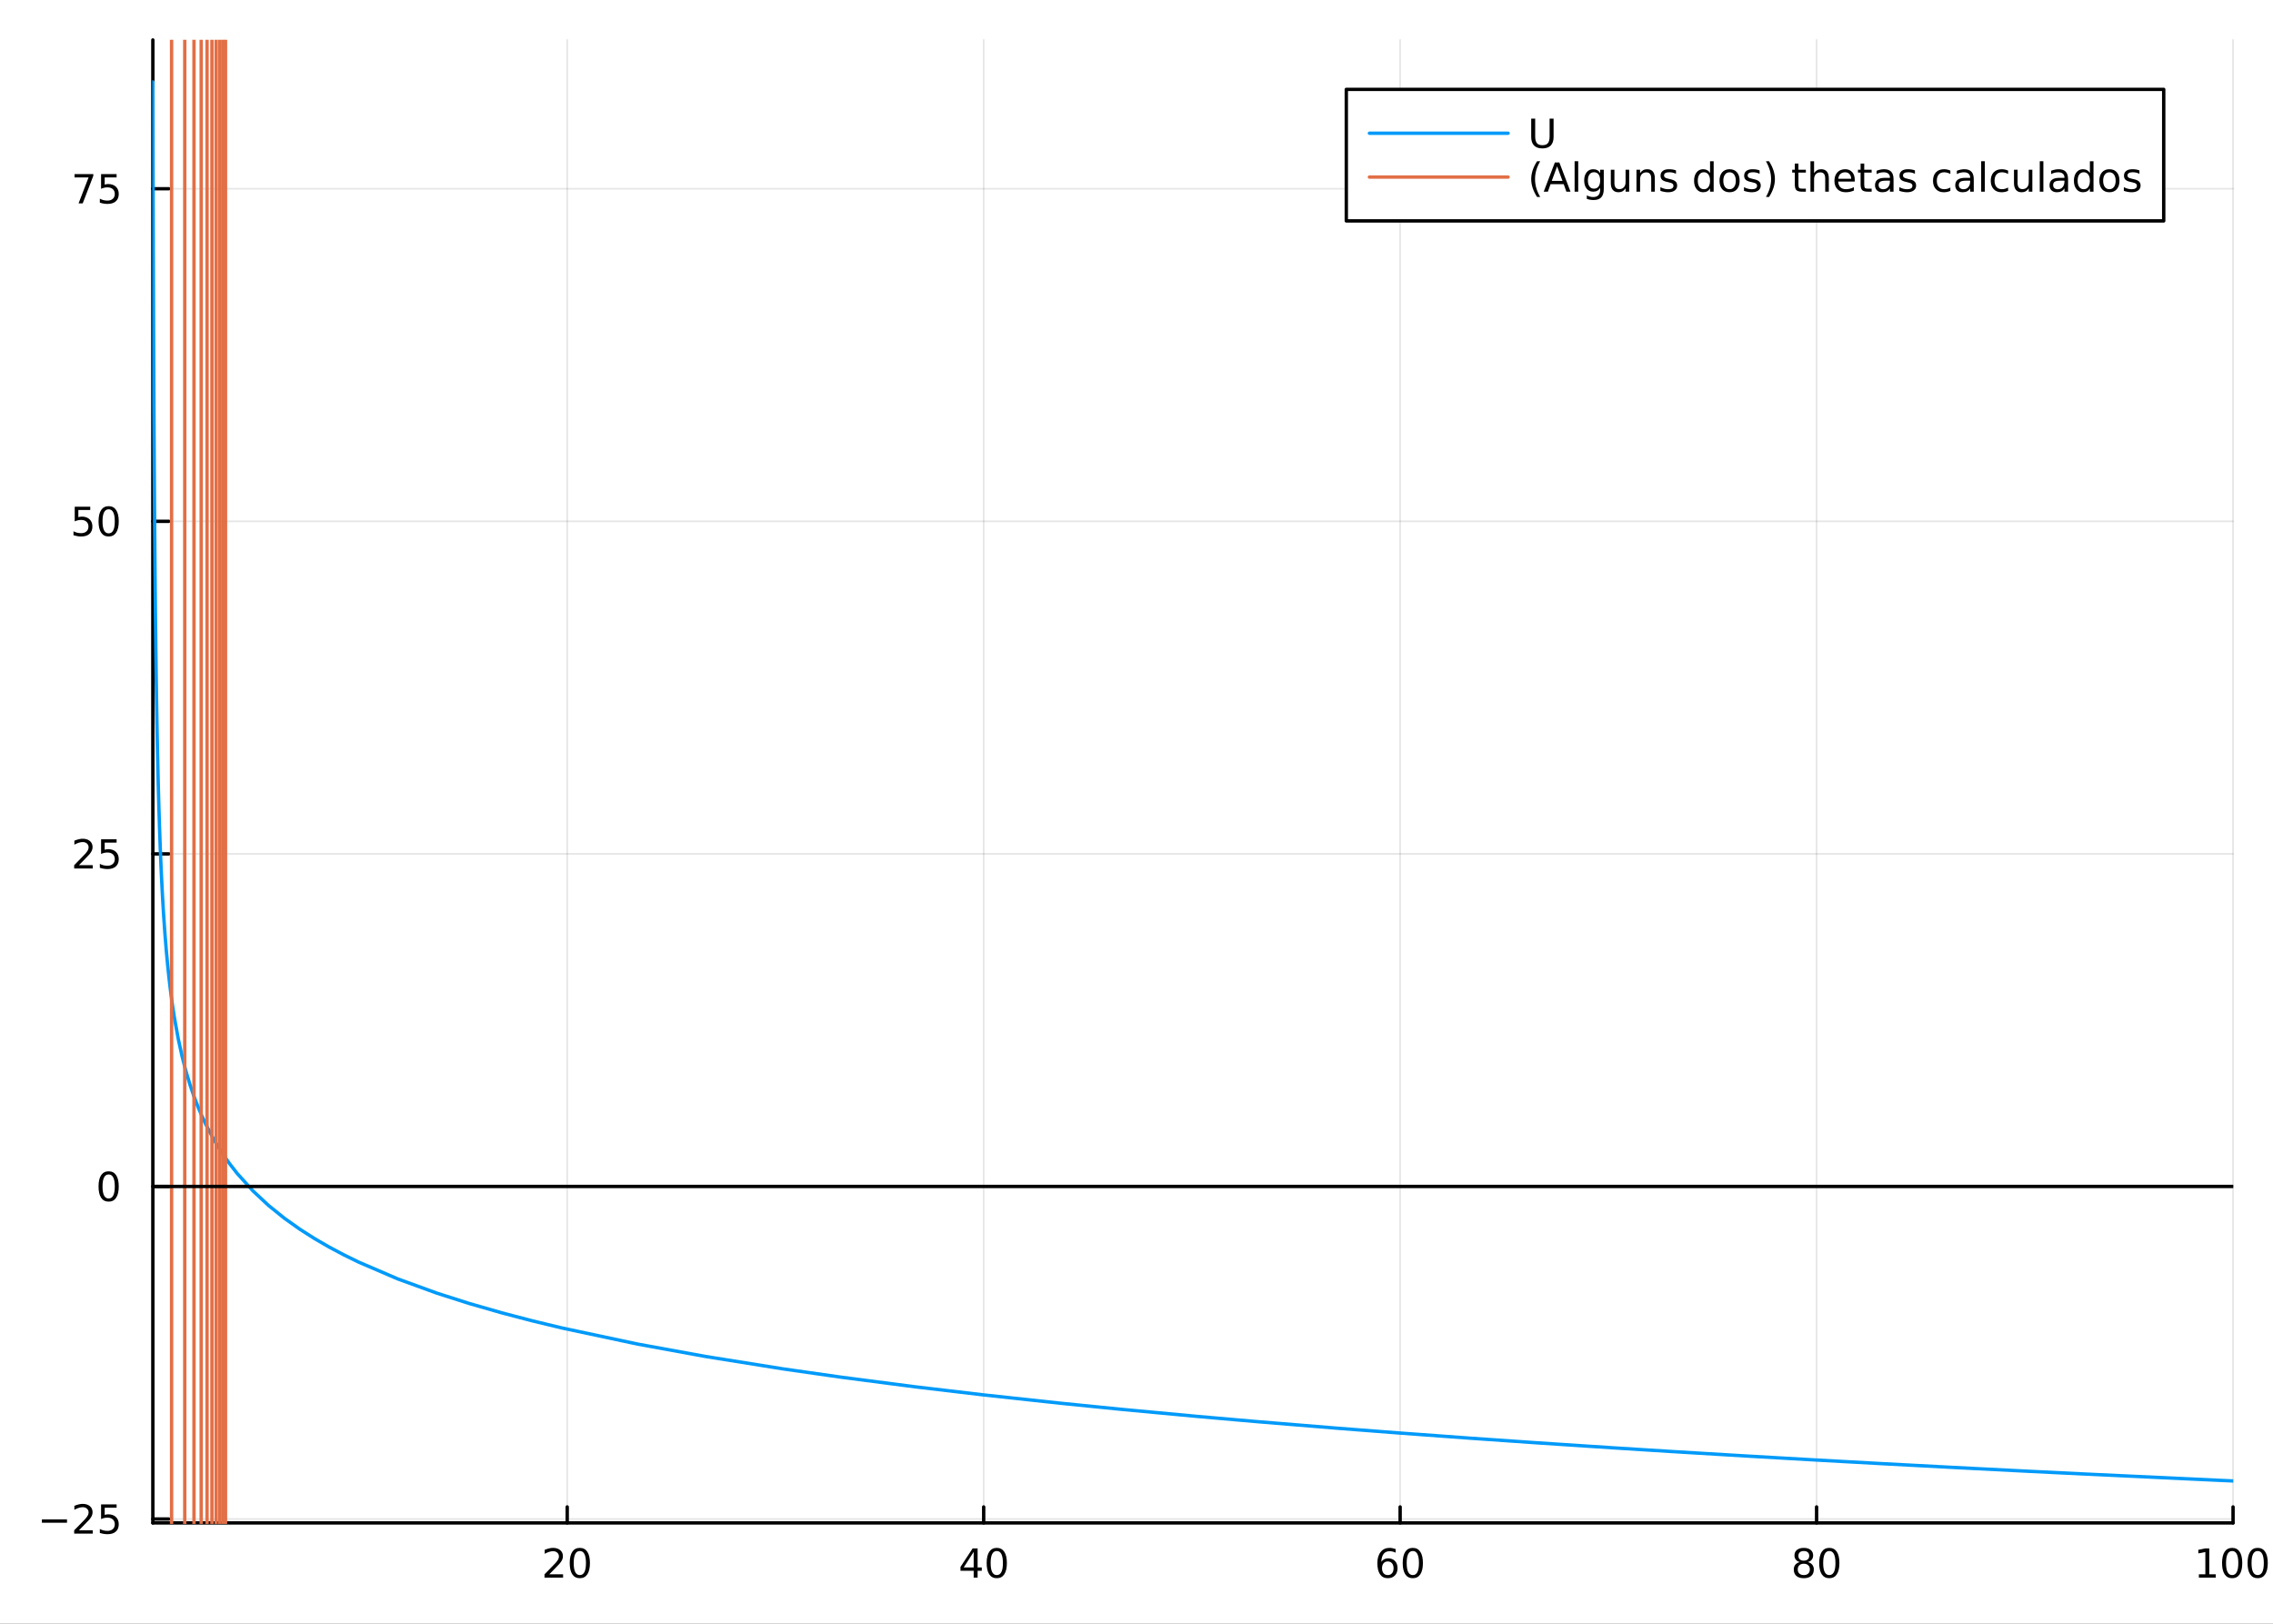 <?xml version="1.0" encoding="utf-8"?>
<svg xmlns="http://www.w3.org/2000/svg" xmlns:xlink="http://www.w3.org/1999/xlink" width="672" height="480" viewBox="0 0 2688 1920">
<rect x="0" y="0" width="2688" height="1920" fill="#333333" stroke="none"/>
<defs>
  <clipPath id="clip130">
    <rect x="0" y="0" width="2688" height="1920"/>
  </clipPath>
</defs>
<path clip-path="url(#clip130)" d="M0 1920 L2688 1920 L2688 0 L0 0  Z" fill="#ffffff" fill-rule="evenodd" fill-opacity="1"/>
<defs>
  <clipPath id="clip131">
    <rect x="537" y="0" width="1883" height="1883"/>
  </clipPath>
</defs>
<path clip-path="url(#clip130)" d="M180.751 1800.78 L2640.76 1800.78 L2640.76 47.244 L180.751 47.244  Z" fill="#ffffff" fill-rule="evenodd" fill-opacity="1"/>
<defs>
  <clipPath id="clip132">
    <rect x="180" y="47" width="2461" height="1755"/>
  </clipPath>
</defs>
<polyline clip-path="url(#clip132)" style="stroke:#000000; stroke-linecap:round; stroke-linejoin:round; stroke-width:2; stroke-opacity:0.1; fill:none" points="670.782,1800.78 670.782,47.244 "/>
<polyline clip-path="url(#clip132)" style="stroke:#000000; stroke-linecap:round; stroke-linejoin:round; stroke-width:2; stroke-opacity:0.1; fill:none" points="1163.28,1800.78 1163.28,47.244 "/>
<polyline clip-path="url(#clip132)" style="stroke:#000000; stroke-linecap:round; stroke-linejoin:round; stroke-width:2; stroke-opacity:0.1; fill:none" points="1655.77,1800.78 1655.77,47.244 "/>
<polyline clip-path="url(#clip132)" style="stroke:#000000; stroke-linecap:round; stroke-linejoin:round; stroke-width:2; stroke-opacity:0.1; fill:none" points="2148.26,1800.78 2148.26,47.244 "/>
<polyline clip-path="url(#clip132)" style="stroke:#000000; stroke-linecap:round; stroke-linejoin:round; stroke-width:2; stroke-opacity:0.1; fill:none" points="2640.76,1800.78 2640.76,47.244 "/>
<polyline clip-path="url(#clip132)" style="stroke:#000000; stroke-linecap:round; stroke-linejoin:round; stroke-width:2; stroke-opacity:0.1; fill:none" points="180.751,1796.17 2640.76,1796.17 "/>
<polyline clip-path="url(#clip132)" style="stroke:#000000; stroke-linecap:round; stroke-linejoin:round; stroke-width:2; stroke-opacity:0.1; fill:none" points="180.751,1402.92 2640.76,1402.92 "/>
<polyline clip-path="url(#clip132)" style="stroke:#000000; stroke-linecap:round; stroke-linejoin:round; stroke-width:2; stroke-opacity:0.1; fill:none" points="180.751,1009.67 2640.76,1009.67 "/>
<polyline clip-path="url(#clip132)" style="stroke:#000000; stroke-linecap:round; stroke-linejoin:round; stroke-width:2; stroke-opacity:0.1; fill:none" points="180.751,616.423 2640.76,616.423 "/>
<polyline clip-path="url(#clip132)" style="stroke:#000000; stroke-linecap:round; stroke-linejoin:round; stroke-width:2; stroke-opacity:0.1; fill:none" points="180.751,223.174 2640.76,223.174 "/>
<polyline clip-path="url(#clip130)" style="stroke:#000000; stroke-linecap:round; stroke-linejoin:round; stroke-width:4; stroke-opacity:1; fill:none" points="180.751,1800.78 2640.76,1800.78 "/>
<polyline clip-path="url(#clip130)" style="stroke:#000000; stroke-linecap:round; stroke-linejoin:round; stroke-width:4; stroke-opacity:1; fill:none" points="670.782,1800.78 670.782,1781.88 "/>
<polyline clip-path="url(#clip130)" style="stroke:#000000; stroke-linecap:round; stroke-linejoin:round; stroke-width:4; stroke-opacity:1; fill:none" points="1163.28,1800.78 1163.28,1781.88 "/>
<polyline clip-path="url(#clip130)" style="stroke:#000000; stroke-linecap:round; stroke-linejoin:round; stroke-width:4; stroke-opacity:1; fill:none" points="1655.77,1800.78 1655.77,1781.88 "/>
<polyline clip-path="url(#clip130)" style="stroke:#000000; stroke-linecap:round; stroke-linejoin:round; stroke-width:4; stroke-opacity:1; fill:none" points="2148.26,1800.78 2148.26,1781.88 "/>
<polyline clip-path="url(#clip130)" style="stroke:#000000; stroke-linecap:round; stroke-linejoin:round; stroke-width:4; stroke-opacity:1; fill:none" points="2640.76,1800.78 2640.76,1781.88 "/>
<path clip-path="url(#clip130)" d="M649.555 1861.55 L665.875 1861.55 L665.875 1865.48 L643.931 1865.48 L643.931 1861.55 Q646.593 1858.79 651.176 1854.16 Q655.782 1849.51 656.963 1848.17 Q659.208 1845.65 660.088 1843.91 Q660.991 1842.15 660.991 1840.46 Q660.991 1837.71 659.046 1835.97 Q657.125 1834.23 654.023 1834.23 Q651.824 1834.23 649.37 1835 Q646.94 1835.76 644.162 1837.31 L644.162 1832.59 Q646.986 1831.46 649.44 1830.88 Q651.893 1830.3 653.93 1830.3 Q659.301 1830.3 662.495 1832.98 Q665.69 1835.67 665.69 1840.16 Q665.69 1842.29 664.879 1844.21 Q664.092 1846.11 661.986 1848.7 Q661.407 1849.37 658.305 1852.59 Q655.204 1855.78 649.555 1861.55 Z" fill="#000000" fill-rule="nonzero" fill-opacity="1" /><path clip-path="url(#clip130)" d="M685.69 1834 Q682.078 1834 680.25 1837.57 Q678.444 1841.11 678.444 1848.24 Q678.444 1855.34 680.25 1858.91 Q682.078 1862.45 685.69 1862.45 Q689.324 1862.45 691.129 1858.91 Q692.958 1855.34 692.958 1848.24 Q692.958 1841.11 691.129 1837.57 Q689.324 1834 685.69 1834 M685.69 1830.3 Q691.5 1830.3 694.555 1834.9 Q697.634 1839.49 697.634 1848.24 Q697.634 1856.96 694.555 1861.57 Q691.5 1866.15 685.69 1866.15 Q679.879 1866.15 676.801 1861.57 Q673.745 1856.96 673.745 1848.24 Q673.745 1839.49 676.801 1834.9 Q679.879 1830.3 685.69 1830.3 Z" fill="#000000" fill-rule="nonzero" fill-opacity="1" /><path clip-path="url(#clip130)" d="M1151.45 1835 L1139.64 1853.45 L1151.45 1853.45 L1151.45 1835 M1150.22 1830.92 L1156.1 1830.92 L1156.1 1853.45 L1161.03 1853.45 L1161.03 1857.34 L1156.1 1857.34 L1156.1 1865.48 L1151.45 1865.48 L1151.45 1857.34 L1135.85 1857.34 L1135.85 1852.82 L1150.22 1830.92 Z" fill="#000000" fill-rule="nonzero" fill-opacity="1" /><path clip-path="url(#clip130)" d="M1178.76 1834 Q1175.15 1834 1173.32 1837.57 Q1171.52 1841.11 1171.52 1848.24 Q1171.52 1855.34 1173.32 1858.91 Q1175.15 1862.45 1178.76 1862.45 Q1182.4 1862.45 1184.2 1858.91 Q1186.03 1855.34 1186.03 1848.24 Q1186.03 1841.11 1184.2 1837.57 Q1182.4 1834 1178.76 1834 M1178.76 1830.3 Q1184.57 1830.3 1187.63 1834.9 Q1190.71 1839.49 1190.71 1848.24 Q1190.71 1856.96 1187.63 1861.57 Q1184.57 1866.15 1178.76 1866.15 Q1172.95 1866.15 1169.87 1861.57 Q1166.82 1856.96 1166.82 1848.24 Q1166.82 1839.49 1169.87 1834.9 Q1172.95 1830.3 1178.76 1830.3 Z" fill="#000000" fill-rule="nonzero" fill-opacity="1" /><path clip-path="url(#clip130)" d="M1641.17 1846.34 Q1638.03 1846.34 1636.17 1848.49 Q1634.35 1850.65 1634.35 1854.4 Q1634.35 1858.12 1636.17 1860.3 Q1638.03 1862.45 1641.17 1862.45 Q1644.32 1862.45 1646.15 1860.3 Q1648 1858.12 1648 1854.4 Q1648 1850.65 1646.15 1848.49 Q1644.32 1846.34 1641.17 1846.34 M1650.46 1831.69 L1650.46 1835.95 Q1648.7 1835.11 1646.89 1834.67 Q1645.11 1834.23 1643.35 1834.23 Q1638.72 1834.23 1636.27 1837.36 Q1633.84 1840.48 1633.49 1846.8 Q1634.85 1844.79 1636.91 1843.72 Q1638.98 1842.64 1641.45 1842.64 Q1646.66 1842.64 1649.67 1845.81 Q1652.7 1848.96 1652.7 1854.4 Q1652.7 1859.72 1649.55 1862.94 Q1646.41 1866.15 1641.17 1866.15 Q1635.18 1866.15 1632.01 1861.57 Q1628.84 1856.96 1628.84 1848.24 Q1628.84 1840.04 1632.73 1835.18 Q1636.61 1830.3 1643.16 1830.3 Q1644.92 1830.3 1646.71 1830.65 Q1648.51 1830.99 1650.46 1831.69 Z" fill="#000000" fill-rule="nonzero" fill-opacity="1" /><path clip-path="url(#clip130)" d="M1670.76 1834 Q1667.15 1834 1665.32 1837.57 Q1663.51 1841.11 1663.51 1848.24 Q1663.51 1855.34 1665.32 1858.91 Q1667.15 1862.45 1670.76 1862.45 Q1674.39 1862.45 1676.2 1858.91 Q1678.03 1855.34 1678.03 1848.24 Q1678.03 1841.11 1676.2 1837.57 Q1674.39 1834 1670.76 1834 M1670.76 1830.3 Q1676.57 1830.3 1679.62 1834.9 Q1682.7 1839.49 1682.7 1848.24 Q1682.7 1856.96 1679.62 1861.57 Q1676.57 1866.15 1670.76 1866.15 Q1664.95 1866.15 1661.87 1861.57 Q1658.81 1856.96 1658.81 1848.24 Q1658.81 1839.49 1661.87 1834.9 Q1664.95 1830.3 1670.76 1830.3 Z" fill="#000000" fill-rule="nonzero" fill-opacity="1" /><path clip-path="url(#clip130)" d="M2133.14 1849.07 Q2129.8 1849.07 2127.88 1850.85 Q2125.98 1852.64 2125.98 1855.76 Q2125.98 1858.89 2127.88 1860.67 Q2129.8 1862.45 2133.14 1862.45 Q2136.47 1862.45 2138.39 1860.67 Q2140.31 1858.86 2140.31 1855.76 Q2140.31 1852.64 2138.39 1850.85 Q2136.49 1849.07 2133.14 1849.07 M2128.46 1847.08 Q2125.45 1846.34 2123.76 1844.28 Q2122.09 1842.22 2122.09 1839.26 Q2122.09 1835.11 2125.03 1832.71 Q2128 1830.3 2133.14 1830.3 Q2138.3 1830.3 2141.24 1832.71 Q2144.18 1835.11 2144.18 1839.26 Q2144.18 1842.22 2142.49 1844.28 Q2140.82 1846.34 2137.83 1847.08 Q2141.21 1847.87 2143.09 1850.16 Q2144.99 1852.45 2144.99 1855.76 Q2144.99 1860.78 2141.91 1863.47 Q2138.85 1866.15 2133.14 1866.15 Q2127.42 1866.15 2124.34 1863.47 Q2121.28 1860.78 2121.28 1855.76 Q2121.28 1852.45 2123.18 1850.16 Q2125.08 1847.87 2128.46 1847.08 M2126.75 1839.7 Q2126.75 1842.38 2128.41 1843.89 Q2130.1 1845.39 2133.14 1845.39 Q2136.14 1845.39 2137.83 1843.89 Q2139.55 1842.38 2139.55 1839.7 Q2139.55 1837.01 2137.83 1835.51 Q2136.14 1834 2133.14 1834 Q2130.1 1834 2128.41 1835.51 Q2126.75 1837.01 2126.75 1839.7 Z" fill="#000000" fill-rule="nonzero" fill-opacity="1" /><path clip-path="url(#clip130)" d="M2163.3 1834 Q2159.69 1834 2157.86 1837.57 Q2156.05 1841.11 2156.05 1848.24 Q2156.05 1855.34 2157.86 1858.91 Q2159.69 1862.45 2163.3 1862.45 Q2166.93 1862.45 2168.74 1858.91 Q2170.57 1855.34 2170.57 1848.24 Q2170.57 1841.11 2168.74 1837.57 Q2166.93 1834 2163.3 1834 M2163.3 1830.3 Q2169.11 1830.3 2172.16 1834.9 Q2175.24 1839.49 2175.24 1848.24 Q2175.24 1856.96 2172.16 1861.57 Q2169.11 1866.15 2163.3 1866.15 Q2157.49 1866.15 2154.41 1861.57 Q2151.35 1856.96 2151.35 1848.24 Q2151.35 1839.49 2154.41 1834.9 Q2157.49 1830.3 2163.3 1830.3 Z" fill="#000000" fill-rule="nonzero" fill-opacity="1" /><path clip-path="url(#clip130)" d="M2600.36 1861.55 L2608 1861.55 L2608 1835.18 L2599.69 1836.85 L2599.69 1832.59 L2607.96 1830.92 L2612.63 1830.92 L2612.63 1861.55 L2620.27 1861.55 L2620.27 1865.48 L2600.36 1865.48 L2600.36 1861.55 Z" fill="#000000" fill-rule="nonzero" fill-opacity="1" /><path clip-path="url(#clip130)" d="M2639.71 1834 Q2636.1 1834 2634.27 1837.57 Q2632.47 1841.11 2632.47 1848.24 Q2632.47 1855.34 2634.27 1858.91 Q2636.1 1862.45 2639.71 1862.45 Q2643.35 1862.45 2645.15 1858.91 Q2646.98 1855.34 2646.98 1848.24 Q2646.98 1841.11 2645.15 1837.57 Q2643.35 1834 2639.71 1834 M2639.71 1830.3 Q2645.52 1830.3 2648.58 1834.9 Q2651.66 1839.49 2651.66 1848.24 Q2651.66 1856.96 2648.58 1861.57 Q2645.52 1866.15 2639.71 1866.15 Q2633.9 1866.15 2630.83 1861.57 Q2627.77 1856.96 2627.77 1848.24 Q2627.77 1839.49 2630.83 1834.9 Q2633.9 1830.3 2639.71 1830.3 Z" fill="#000000" fill-rule="nonzero" fill-opacity="1" /><path clip-path="url(#clip130)" d="M2669.88 1834 Q2666.27 1834 2664.44 1837.57 Q2662.63 1841.11 2662.63 1848.24 Q2662.63 1855.34 2664.44 1858.91 Q2666.27 1862.45 2669.88 1862.45 Q2673.51 1862.45 2675.32 1858.91 Q2677.14 1855.34 2677.14 1848.24 Q2677.14 1841.11 2675.32 1837.57 Q2673.51 1834 2669.88 1834 M2669.88 1830.3 Q2675.69 1830.3 2678.74 1834.9 Q2681.82 1839.49 2681.82 1848.24 Q2681.82 1856.96 2678.74 1861.57 Q2675.69 1866.15 2669.88 1866.15 Q2664.07 1866.15 2660.99 1861.57 Q2657.93 1856.96 2657.93 1848.24 Q2657.93 1839.49 2660.99 1834.9 Q2664.07 1830.3 2669.88 1830.3 Z" fill="#000000" fill-rule="nonzero" fill-opacity="1" /><polyline clip-path="url(#clip130)" style="stroke:#000000; stroke-linecap:round; stroke-linejoin:round; stroke-width:4; stroke-opacity:1; fill:none" points="180.751,1800.78 180.751,47.244 "/>
<polyline clip-path="url(#clip130)" style="stroke:#000000; stroke-linecap:round; stroke-linejoin:round; stroke-width:4; stroke-opacity:1; fill:none" points="180.751,1796.17 199.649,1796.17 "/>
<polyline clip-path="url(#clip130)" style="stroke:#000000; stroke-linecap:round; stroke-linejoin:round; stroke-width:4; stroke-opacity:1; fill:none" points="180.751,1402.92 199.649,1402.92 "/>
<polyline clip-path="url(#clip130)" style="stroke:#000000; stroke-linecap:round; stroke-linejoin:round; stroke-width:4; stroke-opacity:1; fill:none" points="180.751,1009.67 199.649,1009.67 "/>
<polyline clip-path="url(#clip130)" style="stroke:#000000; stroke-linecap:round; stroke-linejoin:round; stroke-width:4; stroke-opacity:1; fill:none" points="180.751,616.423 199.649,616.423 "/>
<polyline clip-path="url(#clip130)" style="stroke:#000000; stroke-linecap:round; stroke-linejoin:round; stroke-width:4; stroke-opacity:1; fill:none" points="180.751,223.174 199.649,223.174 "/>
<path clip-path="url(#clip130)" d="M49.552 1796.62 L79.228 1796.62 L79.228 1800.56 L49.552 1800.56 L49.552 1796.62 Z" fill="#000000" fill-rule="nonzero" fill-opacity="1" /><path clip-path="url(#clip130)" d="M93.348 1809.51 L109.668 1809.51 L109.668 1813.45 L87.723 1813.45 L87.723 1809.51 Q90.385 1806.76 94.969 1802.13 Q99.575 1797.48 100.756 1796.13 Q103.001 1793.61 103.881 1791.88 Q104.783 1790.12 104.783 1788.43 Q104.783 1785.67 102.839 1783.94 Q100.918 1782.2 97.816 1782.2 Q95.617 1782.2 93.163 1782.96 Q90.733 1783.73 87.955 1785.28 L87.955 1780.56 Q90.779 1779.42 93.232 1778.84 Q95.686 1778.26 97.723 1778.26 Q103.094 1778.26 106.288 1780.95 Q109.482 1783.63 109.482 1788.13 Q109.482 1790.26 108.672 1792.18 Q107.885 1794.07 105.779 1796.67 Q105.2 1797.34 102.098 1800.56 Q98.996 1803.75 93.348 1809.51 Z" fill="#000000" fill-rule="nonzero" fill-opacity="1" /><path clip-path="url(#clip130)" d="M119.529 1778.89 L137.885 1778.89 L137.885 1782.82 L123.811 1782.82 L123.811 1791.3 Q124.83 1790.95 125.848 1790.79 Q126.867 1790.6 127.885 1790.6 Q133.672 1790.6 137.052 1793.77 Q140.431 1796.94 140.431 1802.36 Q140.431 1807.94 136.959 1811.04 Q133.487 1814.12 127.167 1814.12 Q124.992 1814.12 122.723 1813.75 Q120.478 1813.38 118.07 1812.64 L118.07 1807.94 Q120.154 1809.07 122.376 1809.63 Q124.598 1810.19 127.075 1810.19 Q131.079 1810.19 133.417 1808.08 Q135.755 1805.97 135.755 1802.36 Q135.755 1798.75 133.417 1796.64 Q131.079 1794.54 127.075 1794.54 Q125.2 1794.54 123.325 1794.95 Q121.473 1795.37 119.529 1796.25 L119.529 1778.89 Z" fill="#000000" fill-rule="nonzero" fill-opacity="1" /><path clip-path="url(#clip130)" d="M128.487 1388.72 Q124.876 1388.72 123.047 1392.28 Q121.242 1395.83 121.242 1402.96 Q121.242 1410.06 123.047 1413.63 Q124.876 1417.17 128.487 1417.17 Q132.121 1417.17 133.927 1413.63 Q135.755 1410.06 135.755 1402.96 Q135.755 1395.83 133.927 1392.28 Q132.121 1388.72 128.487 1388.72 M128.487 1385.02 Q134.297 1385.02 137.353 1389.62 Q140.431 1394.21 140.431 1402.96 Q140.431 1411.68 137.353 1416.29 Q134.297 1420.87 128.487 1420.87 Q122.677 1420.87 119.598 1416.29 Q116.543 1411.68 116.543 1402.96 Q116.543 1394.21 119.598 1389.62 Q122.677 1385.02 128.487 1385.02 Z" fill="#000000" fill-rule="nonzero" fill-opacity="1" /><path clip-path="url(#clip130)" d="M93.348 1023.02 L109.668 1023.02 L109.668 1026.95 L87.723 1026.95 L87.723 1023.02 Q90.385 1020.26 94.969 1015.63 Q99.575 1010.98 100.756 1009.64 Q103.001 1007.11 103.881 1005.38 Q104.783 1003.62 104.783 1001.93 Q104.783 999.174 102.839 997.438 Q100.918 995.702 97.816 995.702 Q95.617 995.702 93.163 996.466 Q90.733 997.23 87.955 998.781 L87.955 994.058 Q90.779 992.924 93.232 992.345 Q95.686 991.767 97.723 991.767 Q103.094 991.767 106.288 994.452 Q109.482 997.137 109.482 1001.63 Q109.482 1003.76 108.672 1005.68 Q107.885 1007.58 105.779 1010.17 Q105.2 1010.84 102.098 1014.06 Q98.996 1017.25 93.348 1023.02 Z" fill="#000000" fill-rule="nonzero" fill-opacity="1" /><path clip-path="url(#clip130)" d="M119.529 992.392 L137.885 992.392 L137.885 996.327 L123.811 996.327 L123.811 1004.8 Q124.83 1004.45 125.848 1004.29 Q126.867 1004.1 127.885 1004.1 Q133.672 1004.1 137.052 1007.28 Q140.431 1010.45 140.431 1015.86 Q140.431 1021.44 136.959 1024.54 Q133.487 1027.62 127.167 1027.62 Q124.992 1027.62 122.723 1027.25 Q120.478 1026.88 118.07 1026.14 L118.07 1021.44 Q120.154 1022.58 122.376 1023.13 Q124.598 1023.69 127.075 1023.69 Q131.079 1023.69 133.417 1021.58 Q135.755 1019.47 135.755 1015.86 Q135.755 1012.25 133.417 1010.15 Q131.079 1008.04 127.075 1008.04 Q125.2 1008.04 123.325 1008.46 Q121.473 1008.87 119.529 1009.75 L119.529 992.392 Z" fill="#000000" fill-rule="nonzero" fill-opacity="1" /><path clip-path="url(#clip130)" d="M88.371 599.143 L106.728 599.143 L106.728 603.078 L92.654 603.078 L92.654 611.55 Q93.672 611.203 94.691 611.041 Q95.709 610.856 96.728 610.856 Q102.515 610.856 105.894 614.027 Q109.274 617.198 109.274 622.615 Q109.274 628.194 105.802 631.295 Q102.33 634.374 96.01 634.374 Q93.834 634.374 91.566 634.004 Q89.32 633.633 86.913 632.893 L86.913 628.194 Q88.996 629.328 91.219 629.883 Q93.441 630.439 95.918 630.439 Q99.922 630.439 102.26 628.333 Q104.598 626.226 104.598 622.615 Q104.598 619.004 102.26 616.897 Q99.922 614.791 95.918 614.791 Q94.043 614.791 92.168 615.208 Q90.316 615.624 88.371 616.504 L88.371 599.143 Z" fill="#000000" fill-rule="nonzero" fill-opacity="1" /><path clip-path="url(#clip130)" d="M128.487 602.222 Q124.876 602.222 123.047 605.786 Q121.242 609.328 121.242 616.458 Q121.242 623.564 123.047 627.129 Q124.876 630.67 128.487 630.67 Q132.121 630.67 133.927 627.129 Q135.755 623.564 135.755 616.458 Q135.755 609.328 133.927 605.786 Q132.121 602.222 128.487 602.222 M128.487 598.518 Q134.297 598.518 137.353 603.124 Q140.431 607.708 140.431 616.458 Q140.431 625.184 137.353 629.791 Q134.297 634.374 128.487 634.374 Q122.677 634.374 119.598 629.791 Q116.543 625.184 116.543 616.458 Q116.543 607.708 119.598 603.124 Q122.677 598.518 128.487 598.518 Z" fill="#000000" fill-rule="nonzero" fill-opacity="1" /><path clip-path="url(#clip130)" d="M88.14 205.894 L110.362 205.894 L110.362 207.885 L97.816 240.454 L92.931 240.454 L104.737 209.829 L88.14 209.829 L88.14 205.894 Z" fill="#000000" fill-rule="nonzero" fill-opacity="1" /><path clip-path="url(#clip130)" d="M119.529 205.894 L137.885 205.894 L137.885 209.829 L123.811 209.829 L123.811 218.301 Q124.83 217.954 125.848 217.792 Q126.867 217.607 127.885 217.607 Q133.672 217.607 137.052 220.778 Q140.431 223.95 140.431 229.366 Q140.431 234.945 136.959 238.047 Q133.487 241.125 127.167 241.125 Q124.992 241.125 122.723 240.755 Q120.478 240.385 118.07 239.644 L118.07 234.945 Q120.154 236.079 122.376 236.635 Q124.598 237.19 127.075 237.19 Q131.079 237.19 133.417 235.084 Q135.755 232.977 135.755 229.366 Q135.755 225.755 133.417 223.649 Q131.079 221.542 127.075 221.542 Q125.2 221.542 123.325 221.959 Q121.473 222.375 119.529 223.255 L119.529 205.894 Z" fill="#000000" fill-rule="nonzero" fill-opacity="1" /><polyline clip-path="url(#clip132)" style="stroke:#009af9; stroke-linecap:round; stroke-linejoin:round; stroke-width:4; stroke-opacity:1; fill:none" points="180.751,96.872 180.95,180.241 181.148,252.202 181.346,314.974 181.545,370.234 181.743,419.276 181.942,463.109 182.14,502.538 182.339,538.209 182.537,570.647 182.735,600.282 182.934,627.474 183.132,652.52 183.331,675.674 183.529,697.15 183.727,717.129 183.926,735.769 184.323,769.558 184.719,799.405 185.116,825.991 185.513,849.85 185.91,871.401 186.307,890.985 186.704,908.876 187.1,925.299 187.894,954.456 188.688,979.618 189.481,1001.62 190.275,1021.06 191.069,1038.42 191.862,1054.04 192.656,1068.21 193.449,1081.13 195.037,1103.95 196.624,1123.54 198.211,1140.64 199.799,1155.77 201.386,1169.3 202.973,1181.51 204.56,1192.63 206.148,1202.82 210.796,1228.48 215.444,1249.56 220.092,1267.38 224.741,1282.81 229.389,1296.4 234.037,1308.52 238.685,1319.47 243.334,1329.44 252.63,1347.06 261.927,1362.27 271.223,1375.64 280.52,1387.58 299.113,1408.17 317.706,1425.52 336.299,1440.51 354.892,1453.71 372.191,1464.71 389.49,1474.72 406.789,1483.89 424.088,1492.36 470.462,1512.29 516.836,1529.16 555.155,1541.39 593.474,1552.39 629.107,1561.72 664.741,1570.32 754.204,1589.35 834.454,1604 926.31,1618.69 994.972,1628.51 1082.79,1639.92 1162.95,1649.39 1254.17,1659.26 1326.49,1666.51 1416.33,1674.89 1485.14,1680.9 1582.15,1688.86 1654.64,1694.45 1737.08,1700.48 1818.72,1706.15 1908.54,1712.06 1977.15,1716.37 2063.73,1721.58 2143.8,1726.19 2226.39,1730.75 2310.1,1735.19 2397.5,1739.64 2466.36,1743.02 2623.16,1750.36 2640.76,1751.15 "/>
<polyline clip-path="url(#clip132)" style="stroke:#e26f46; stroke-linecap:round; stroke-linejoin:round; stroke-width:4; stroke-opacity:1; fill:none" points="202.913,3554.31 202.913,-1706.29 "/>
<polyline clip-path="url(#clip132)" style="stroke:#e26f46; stroke-linecap:round; stroke-linejoin:round; stroke-width:4; stroke-opacity:1; fill:none" points="218.494,3554.31 218.494,-1706.29 "/>
<polyline clip-path="url(#clip132)" style="stroke:#e26f46; stroke-linecap:round; stroke-linejoin:round; stroke-width:4; stroke-opacity:1; fill:none" points="229.424,3554.31 229.424,-1706.29 "/>
<polyline clip-path="url(#clip132)" style="stroke:#e26f46; stroke-linecap:round; stroke-linejoin:round; stroke-width:4; stroke-opacity:1; fill:none" points="237.928,3554.31 237.928,-1706.29 "/>
<polyline clip-path="url(#clip132)" style="stroke:#e26f46; stroke-linecap:round; stroke-linejoin:round; stroke-width:4; stroke-opacity:1; fill:none" points="244.852,3554.31 244.852,-1706.29 "/>
<polyline clip-path="url(#clip132)" style="stroke:#e26f46; stroke-linecap:round; stroke-linejoin:round; stroke-width:4; stroke-opacity:1; fill:none" points="250.636,3554.31 250.636,-1706.29 "/>
<polyline clip-path="url(#clip132)" style="stroke:#e26f46; stroke-linecap:round; stroke-linejoin:round; stroke-width:4; stroke-opacity:1; fill:none" points="255.552,3554.31 255.552,-1706.29 "/>
<polyline clip-path="url(#clip132)" style="stroke:#e26f46; stroke-linecap:round; stroke-linejoin:round; stroke-width:4; stroke-opacity:1; fill:none" points="259.785,3554.31 259.785,-1706.29 "/>
<polyline clip-path="url(#clip132)" style="stroke:#e26f46; stroke-linecap:round; stroke-linejoin:round; stroke-width:4; stroke-opacity:1; fill:none" points="263.458,3554.31 263.458,-1706.29 "/>
<polyline clip-path="url(#clip132)" style="stroke:#e26f46; stroke-linecap:round; stroke-linejoin:round; stroke-width:4; stroke-opacity:1; fill:none" points="266.672,3554.31 266.672,-1706.29 "/>
<polyline clip-path="url(#clip132)" style="stroke:#000000; stroke-linecap:round; stroke-linejoin:round; stroke-width:4; stroke-opacity:1; fill:none" points="-2279.25,1402.92 5100.76,1402.92 "/>
<path clip-path="url(#clip130)" d="M1592.11 261.215 L2558.76 261.215 L2558.76 105.695 L1592.11 105.695  Z" fill="#ffffff" fill-rule="evenodd" fill-opacity="1"/>
<polyline clip-path="url(#clip130)" style="stroke:#000000; stroke-linecap:round; stroke-linejoin:round; stroke-width:4; stroke-opacity:1; fill:none" points="1592.11,261.215 2558.76,261.215 2558.76,105.695 1592.11,105.695 1592.11,261.215 "/>
<polyline clip-path="url(#clip130)" style="stroke:#009af9; stroke-linecap:round; stroke-linejoin:round; stroke-width:4; stroke-opacity:1; fill:none" points="1619.44,157.535 1783.44,157.535 "/>
<path clip-path="url(#clip130)" d="M1810.78 140.255 L1815.48 140.255 L1815.48 161.251 Q1815.48 166.806 1817.49 169.26 Q1819.5 171.69 1824.02 171.69 Q1828.51 171.69 1830.52 169.26 Q1832.54 166.806 1832.54 161.251 L1832.54 140.255 L1837.24 140.255 L1837.24 161.829 Q1837.24 168.588 1833.88 172.038 Q1830.55 175.487 1824.02 175.487 Q1817.47 175.487 1814.11 172.038 Q1810.78 168.588 1810.78 161.829 L1810.78 140.255 Z" fill="#000000" fill-rule="nonzero" fill-opacity="1" /><polyline clip-path="url(#clip130)" style="stroke:#e26f46; stroke-linecap:round; stroke-linejoin:round; stroke-width:4; stroke-opacity:1; fill:none" points="1619.44,209.375 1783.44,209.375 "/>
<path clip-path="url(#clip130)" d="M1821.4 190.683 Q1818.3 196.007 1816.8 201.216 Q1815.29 206.424 1815.29 211.771 Q1815.29 217.118 1816.8 222.373 Q1818.32 227.604 1821.4 232.905 L1817.7 232.905 Q1814.23 227.465 1812.49 222.211 Q1810.78 216.956 1810.78 211.771 Q1810.78 206.609 1812.49 201.378 Q1814.2 196.146 1817.7 190.683 L1821.4 190.683 Z" fill="#000000" fill-rule="nonzero" fill-opacity="1" /><path clip-path="url(#clip130)" d="M1841.4 196.702 L1835.06 213.901 L1847.77 213.901 L1841.4 196.702 M1838.76 192.095 L1844.06 192.095 L1857.24 226.655 L1852.38 226.655 L1849.23 217.79 L1833.65 217.79 L1830.5 226.655 L1825.57 226.655 L1838.76 192.095 Z" fill="#000000" fill-rule="nonzero" fill-opacity="1" /><path clip-path="url(#clip130)" d="M1862.1 190.637 L1866.36 190.637 L1866.36 226.655 L1862.1 226.655 L1862.1 190.637 Z" fill="#000000" fill-rule="nonzero" fill-opacity="1" /><path clip-path="url(#clip130)" d="M1892.33 213.391 Q1892.33 208.762 1890.41 206.216 Q1888.51 203.669 1885.06 203.669 Q1881.63 203.669 1879.71 206.216 Q1877.81 208.762 1877.81 213.391 Q1877.81 217.998 1879.71 220.544 Q1881.63 223.09 1885.06 223.09 Q1888.51 223.09 1890.41 220.544 Q1892.33 217.998 1892.33 213.391 M1896.59 223.438 Q1896.59 230.058 1893.65 233.276 Q1890.71 236.516 1884.64 236.516 Q1882.4 236.516 1880.41 236.169 Q1878.42 235.845 1876.54 235.151 L1876.54 231.007 Q1878.42 232.026 1880.25 232.512 Q1882.07 232.998 1883.97 232.998 Q1888.16 232.998 1890.25 230.799 Q1892.33 228.623 1892.33 224.202 L1892.33 222.095 Q1891.01 224.387 1888.95 225.521 Q1886.89 226.655 1884.02 226.655 Q1879.25 226.655 1876.33 223.021 Q1873.42 219.387 1873.42 213.391 Q1873.42 207.373 1876.33 203.739 Q1879.25 200.104 1884.02 200.104 Q1886.89 200.104 1888.95 201.239 Q1891.01 202.373 1892.33 204.665 L1892.33 200.729 L1896.59 200.729 L1896.59 223.438 Z" fill="#000000" fill-rule="nonzero" fill-opacity="1" /><path clip-path="url(#clip130)" d="M1904.92 216.424 L1904.92 200.729 L1909.18 200.729 L1909.18 216.262 Q1909.18 219.942 1910.62 221.794 Q1912.05 223.623 1914.92 223.623 Q1918.37 223.623 1920.36 221.424 Q1922.37 219.225 1922.37 215.428 L1922.37 200.729 L1926.63 200.729 L1926.63 226.655 L1922.37 226.655 L1922.37 222.674 Q1920.82 225.035 1918.76 226.192 Q1916.73 227.327 1914.02 227.327 Q1909.55 227.327 1907.24 224.549 Q1904.92 221.771 1904.92 216.424 M1915.64 200.104 L1915.64 200.104 Z" fill="#000000" fill-rule="nonzero" fill-opacity="1" /><path clip-path="url(#clip130)" d="M1956.96 211.007 L1956.96 226.655 L1952.7 226.655 L1952.7 211.146 Q1952.7 207.466 1951.26 205.637 Q1949.83 203.808 1946.96 203.808 Q1943.51 203.808 1941.52 206.007 Q1939.53 208.206 1939.53 212.003 L1939.53 226.655 L1935.25 226.655 L1935.25 200.729 L1939.53 200.729 L1939.53 204.757 Q1941.06 202.419 1943.12 201.262 Q1945.2 200.104 1947.91 200.104 Q1952.37 200.104 1954.67 202.882 Q1956.96 205.637 1956.96 211.007 Z" fill="#000000" fill-rule="nonzero" fill-opacity="1" /><path clip-path="url(#clip130)" d="M1981.98 201.493 L1981.98 205.521 Q1980.18 204.595 1978.23 204.132 Q1976.29 203.669 1974.2 203.669 Q1971.03 203.669 1969.43 204.641 Q1967.86 205.614 1967.86 207.558 Q1967.86 209.04 1968.99 209.896 Q1970.13 210.729 1973.55 211.493 L1975.01 211.817 Q1979.55 212.79 1981.45 214.572 Q1983.37 216.331 1983.37 219.503 Q1983.37 223.114 1980.5 225.22 Q1977.65 227.327 1972.65 227.327 Q1970.57 227.327 1968.3 226.91 Q1966.06 226.516 1963.56 225.706 L1963.56 221.308 Q1965.92 222.535 1968.21 223.16 Q1970.5 223.762 1972.74 223.762 Q1975.75 223.762 1977.37 222.743 Q1978.99 221.702 1978.99 219.827 Q1978.99 218.09 1977.81 217.165 Q1976.66 216.239 1972.7 215.382 L1971.22 215.035 Q1967.26 214.202 1965.5 212.489 Q1963.74 210.753 1963.74 207.743 Q1963.74 204.086 1966.33 202.095 Q1968.93 200.104 1973.69 200.104 Q1976.05 200.104 1978.14 200.452 Q1980.22 200.799 1981.98 201.493 Z" fill="#000000" fill-rule="nonzero" fill-opacity="1" /><path clip-path="url(#clip130)" d="M2022.28 204.665 L2022.28 190.637 L2026.54 190.637 L2026.54 226.655 L2022.28 226.655 L2022.28 222.766 Q2020.94 225.081 2018.88 226.215 Q2016.84 227.327 2013.97 227.327 Q2009.27 227.327 2006.31 223.577 Q2003.37 219.827 2003.37 213.716 Q2003.37 207.604 2006.31 203.854 Q2009.27 200.104 2013.97 200.104 Q2016.84 200.104 2018.88 201.239 Q2020.94 202.35 2022.28 204.665 M2007.77 213.716 Q2007.77 218.415 2009.69 221.1 Q2011.63 223.762 2015.01 223.762 Q2018.39 223.762 2020.34 221.1 Q2022.28 218.415 2022.28 213.716 Q2022.28 209.016 2020.34 206.354 Q2018.39 203.669 2015.01 203.669 Q2011.63 203.669 2009.69 206.354 Q2007.77 209.016 2007.77 213.716 Z" fill="#000000" fill-rule="nonzero" fill-opacity="1" /><path clip-path="url(#clip130)" d="M2045.36 203.716 Q2041.93 203.716 2039.94 206.401 Q2037.95 209.063 2037.95 213.716 Q2037.95 218.368 2039.92 221.053 Q2041.91 223.715 2045.36 223.715 Q2048.76 223.715 2050.75 221.03 Q2052.74 218.345 2052.74 213.716 Q2052.74 209.109 2050.75 206.424 Q2048.76 203.716 2045.36 203.716 M2045.36 200.104 Q2050.92 200.104 2054.09 203.716 Q2057.26 207.327 2057.26 213.716 Q2057.26 220.081 2054.09 223.715 Q2050.92 227.327 2045.36 227.327 Q2039.78 227.327 2036.61 223.715 Q2033.46 220.081 2033.46 213.716 Q2033.46 207.327 2036.61 203.716 Q2039.78 200.104 2045.36 200.104 Z" fill="#000000" fill-rule="nonzero" fill-opacity="1" /><path clip-path="url(#clip130)" d="M2080.85 201.493 L2080.85 205.521 Q2079.04 204.595 2077.1 204.132 Q2075.15 203.669 2073.07 203.669 Q2069.9 203.669 2068.3 204.641 Q2066.73 205.614 2066.73 207.558 Q2066.73 209.04 2067.86 209.896 Q2068.99 210.729 2072.42 211.493 L2073.88 211.817 Q2078.42 212.79 2080.31 214.572 Q2082.23 216.331 2082.23 219.503 Q2082.23 223.114 2079.36 225.22 Q2076.52 227.327 2071.52 227.327 Q2069.43 227.327 2067.17 226.91 Q2064.92 226.516 2062.42 225.706 L2062.42 221.308 Q2064.78 222.535 2067.07 223.16 Q2069.36 223.762 2071.61 223.762 Q2074.62 223.762 2076.24 222.743 Q2077.86 221.702 2077.86 219.827 Q2077.86 218.09 2076.68 217.165 Q2075.52 216.239 2071.56 215.382 L2070.08 215.035 Q2066.12 214.202 2064.36 212.489 Q2062.61 210.753 2062.61 207.743 Q2062.61 204.086 2065.2 202.095 Q2067.79 200.104 2072.56 200.104 Q2074.92 200.104 2077 200.452 Q2079.09 200.799 2080.85 201.493 Z" fill="#000000" fill-rule="nonzero" fill-opacity="1" /><path clip-path="url(#clip130)" d="M2088.35 190.683 L2092.05 190.683 Q2095.52 196.146 2097.23 201.378 Q2098.97 206.609 2098.97 211.771 Q2098.97 216.956 2097.23 222.211 Q2095.52 227.465 2092.05 232.905 L2088.35 232.905 Q2091.42 227.604 2092.93 222.373 Q2094.46 217.118 2094.46 211.771 Q2094.46 206.424 2092.93 201.216 Q2091.42 196.007 2088.35 190.683 Z" fill="#000000" fill-rule="nonzero" fill-opacity="1" /><path clip-path="url(#clip130)" d="M2126.79 193.368 L2126.79 200.729 L2135.57 200.729 L2135.57 204.04 L2126.79 204.04 L2126.79 218.114 Q2126.79 221.285 2127.65 222.188 Q2128.53 223.09 2131.19 223.09 L2135.57 223.09 L2135.57 226.655 L2131.19 226.655 Q2126.26 226.655 2124.39 224.827 Q2122.51 222.975 2122.51 218.114 L2122.51 204.04 L2119.39 204.04 L2119.39 200.729 L2122.51 200.729 L2122.51 193.368 L2126.79 193.368 Z" fill="#000000" fill-rule="nonzero" fill-opacity="1" /><path clip-path="url(#clip130)" d="M2162.72 211.007 L2162.72 226.655 L2158.46 226.655 L2158.46 211.146 Q2158.46 207.466 2157.03 205.637 Q2155.59 203.808 2152.72 203.808 Q2149.27 203.808 2147.28 206.007 Q2145.29 208.206 2145.29 212.003 L2145.29 226.655 L2141.01 226.655 L2141.01 190.637 L2145.29 190.637 L2145.29 204.757 Q2146.82 202.419 2148.88 201.262 Q2150.96 200.104 2153.67 200.104 Q2158.14 200.104 2160.43 202.882 Q2162.72 205.637 2162.72 211.007 Z" fill="#000000" fill-rule="nonzero" fill-opacity="1" /><path clip-path="url(#clip130)" d="M2193.39 212.628 L2193.39 214.711 L2173.81 214.711 Q2174.09 219.109 2176.45 221.424 Q2178.83 223.715 2183.07 223.715 Q2185.52 223.715 2187.81 223.114 Q2190.13 222.512 2192.4 221.308 L2192.4 225.336 Q2190.1 226.308 2187.7 226.817 Q2185.29 227.327 2182.81 227.327 Q2176.61 227.327 2172.98 223.715 Q2169.36 220.104 2169.36 213.947 Q2169.36 207.581 2172.79 203.854 Q2176.24 200.104 2182.07 200.104 Q2187.3 200.104 2190.34 203.484 Q2193.39 206.841 2193.39 212.628 M2189.13 211.378 Q2189.09 207.882 2187.16 205.799 Q2185.27 203.716 2182.12 203.716 Q2178.55 203.716 2176.4 205.729 Q2174.27 207.743 2173.95 211.401 L2189.13 211.378 Z" fill="#000000" fill-rule="nonzero" fill-opacity="1" /><path clip-path="url(#clip130)" d="M2204.6 193.368 L2204.6 200.729 L2213.37 200.729 L2213.37 204.04 L2204.6 204.04 L2204.6 218.114 Q2204.6 221.285 2205.45 222.188 Q2206.33 223.09 2208.99 223.09 L2213.37 223.09 L2213.37 226.655 L2208.99 226.655 Q2204.06 226.655 2202.19 224.827 Q2200.31 222.975 2200.31 218.114 L2200.31 204.04 L2197.19 204.04 L2197.19 200.729 L2200.31 200.729 L2200.31 193.368 L2204.6 193.368 Z" fill="#000000" fill-rule="nonzero" fill-opacity="1" /><path clip-path="url(#clip130)" d="M2230.75 213.623 Q2225.59 213.623 2223.6 214.803 Q2221.61 215.984 2221.61 218.831 Q2221.61 221.1 2223.09 222.442 Q2224.6 223.762 2227.16 223.762 Q2230.71 223.762 2232.84 221.262 Q2234.99 218.739 2234.99 214.572 L2234.99 213.623 L2230.75 213.623 M2239.25 211.864 L2239.25 226.655 L2234.99 226.655 L2234.99 222.72 Q2233.53 225.081 2231.35 226.215 Q2229.18 227.327 2226.03 227.327 Q2222.05 227.327 2219.69 225.104 Q2217.35 222.859 2217.35 219.109 Q2217.35 214.734 2220.27 212.512 Q2223.21 210.29 2229.02 210.29 L2234.99 210.29 L2234.99 209.873 Q2234.99 206.933 2233.04 205.336 Q2231.12 203.716 2227.63 203.716 Q2225.41 203.716 2223.3 204.248 Q2221.19 204.78 2219.25 205.845 L2219.25 201.91 Q2221.59 201.007 2223.79 200.567 Q2225.98 200.104 2228.07 200.104 Q2233.69 200.104 2236.47 203.021 Q2239.25 205.938 2239.25 211.864 Z" fill="#000000" fill-rule="nonzero" fill-opacity="1" /><path clip-path="url(#clip130)" d="M2264.55 201.493 L2264.55 205.521 Q2262.74 204.595 2260.8 204.132 Q2258.85 203.669 2256.77 203.669 Q2253.6 203.669 2252 204.641 Q2250.43 205.614 2250.43 207.558 Q2250.43 209.04 2251.56 209.896 Q2252.7 210.729 2256.12 211.493 L2257.58 211.817 Q2262.12 212.79 2264.02 214.572 Q2265.94 216.331 2265.94 219.503 Q2265.94 223.114 2263.07 225.22 Q2260.22 227.327 2255.22 227.327 Q2253.14 227.327 2250.87 226.91 Q2248.62 226.516 2246.12 225.706 L2246.12 221.308 Q2248.48 222.535 2250.78 223.16 Q2253.07 223.762 2255.31 223.762 Q2258.32 223.762 2259.94 222.743 Q2261.56 221.702 2261.56 219.827 Q2261.56 218.09 2260.38 217.165 Q2259.22 216.239 2255.27 215.382 L2253.78 215.035 Q2249.83 214.202 2248.07 212.489 Q2246.31 210.753 2246.31 207.743 Q2246.31 204.086 2248.9 202.095 Q2251.49 200.104 2256.26 200.104 Q2258.62 200.104 2260.71 200.452 Q2262.79 200.799 2264.55 201.493 Z" fill="#000000" fill-rule="nonzero" fill-opacity="1" /><path clip-path="url(#clip130)" d="M2306.45 201.725 L2306.45 205.706 Q2304.64 204.711 2302.81 204.225 Q2301.01 203.716 2299.16 203.716 Q2295.01 203.716 2292.72 206.354 Q2290.43 208.97 2290.43 213.716 Q2290.43 218.461 2292.72 221.1 Q2295.01 223.715 2299.16 223.715 Q2301.01 223.715 2302.81 223.229 Q2304.64 222.72 2306.45 221.725 L2306.45 225.66 Q2304.66 226.493 2302.74 226.91 Q2300.84 227.327 2298.69 227.327 Q2292.84 227.327 2289.39 223.646 Q2285.94 219.965 2285.94 213.716 Q2285.94 207.373 2289.41 203.739 Q2292.91 200.104 2298.97 200.104 Q2300.94 200.104 2302.81 200.521 Q2304.69 200.915 2306.45 201.725 Z" fill="#000000" fill-rule="nonzero" fill-opacity="1" /><path clip-path="url(#clip130)" d="M2325.64 213.623 Q2320.47 213.623 2318.48 214.803 Q2316.49 215.984 2316.49 218.831 Q2316.49 221.1 2317.97 222.442 Q2319.48 223.762 2322.05 223.762 Q2325.59 223.762 2327.72 221.262 Q2329.87 218.739 2329.87 214.572 L2329.87 213.623 L2325.64 213.623 M2334.13 211.864 L2334.13 226.655 L2329.87 226.655 L2329.87 222.72 Q2328.41 225.081 2326.24 226.215 Q2324.06 227.327 2320.91 227.327 Q2316.93 227.327 2314.57 225.104 Q2312.23 222.859 2312.23 219.109 Q2312.23 214.734 2315.15 212.512 Q2318.09 210.29 2323.9 210.29 L2329.87 210.29 L2329.87 209.873 Q2329.87 206.933 2327.93 205.336 Q2326.01 203.716 2322.51 203.716 Q2320.29 203.716 2318.18 204.248 Q2316.08 204.78 2314.13 205.845 L2314.13 201.91 Q2316.47 201.007 2318.67 200.567 Q2320.87 200.104 2322.95 200.104 Q2328.58 200.104 2331.35 203.021 Q2334.13 205.938 2334.13 211.864 Z" fill="#000000" fill-rule="nonzero" fill-opacity="1" /><path clip-path="url(#clip130)" d="M2342.9 190.637 L2347.16 190.637 L2347.16 226.655 L2342.9 226.655 L2342.9 190.637 Z" fill="#000000" fill-rule="nonzero" fill-opacity="1" /><path clip-path="url(#clip130)" d="M2374.73 201.725 L2374.73 205.706 Q2372.93 204.711 2371.1 204.225 Q2369.29 203.716 2367.44 203.716 Q2363.3 203.716 2361.01 206.354 Q2358.71 208.97 2358.71 213.716 Q2358.71 218.461 2361.01 221.1 Q2363.3 223.715 2367.44 223.715 Q2369.29 223.715 2371.1 223.229 Q2372.93 222.72 2374.73 221.725 L2374.73 225.66 Q2372.95 226.493 2371.03 226.91 Q2369.13 227.327 2366.98 227.327 Q2361.12 227.327 2357.67 223.646 Q2354.22 219.965 2354.22 213.716 Q2354.22 207.373 2357.7 203.739 Q2361.19 200.104 2367.26 200.104 Q2369.22 200.104 2371.1 200.521 Q2372.97 200.915 2374.73 201.725 Z" fill="#000000" fill-rule="nonzero" fill-opacity="1" /><path clip-path="url(#clip130)" d="M2381.7 216.424 L2381.7 200.729 L2385.96 200.729 L2385.96 216.262 Q2385.96 219.942 2387.4 221.794 Q2388.83 223.623 2391.7 223.623 Q2395.15 223.623 2397.14 221.424 Q2399.15 219.225 2399.15 215.428 L2399.15 200.729 L2403.41 200.729 L2403.41 226.655 L2399.15 226.655 L2399.15 222.674 Q2397.6 225.035 2395.54 226.192 Q2393.51 227.327 2390.8 227.327 Q2386.33 227.327 2384.02 224.549 Q2381.7 221.771 2381.7 216.424 M2392.42 200.104 L2392.42 200.104 Z" fill="#000000" fill-rule="nonzero" fill-opacity="1" /><path clip-path="url(#clip130)" d="M2412.19 190.637 L2416.45 190.637 L2416.45 226.655 L2412.19 226.655 L2412.19 190.637 Z" fill="#000000" fill-rule="nonzero" fill-opacity="1" /><path clip-path="url(#clip130)" d="M2437.14 213.623 Q2431.98 213.623 2429.99 214.803 Q2428 215.984 2428 218.831 Q2428 221.1 2429.48 222.442 Q2430.98 223.762 2433.55 223.762 Q2437.09 223.762 2439.22 221.262 Q2441.38 218.739 2441.38 214.572 L2441.38 213.623 L2437.14 213.623 M2445.64 211.864 L2445.64 226.655 L2441.38 226.655 L2441.38 222.72 Q2439.92 225.081 2437.74 226.215 Q2435.57 227.327 2432.42 227.327 Q2428.44 227.327 2426.08 225.104 Q2423.74 222.859 2423.74 219.109 Q2423.74 214.734 2426.65 212.512 Q2429.59 210.29 2435.4 210.29 L2441.38 210.29 L2441.38 209.873 Q2441.38 206.933 2439.43 205.336 Q2437.51 203.716 2434.02 203.716 Q2431.79 203.716 2429.69 204.248 Q2427.58 204.78 2425.64 205.845 L2425.64 201.91 Q2427.97 201.007 2430.17 200.567 Q2432.37 200.104 2434.46 200.104 Q2440.08 200.104 2442.86 203.021 Q2445.64 205.938 2445.64 211.864 Z" fill="#000000" fill-rule="nonzero" fill-opacity="1" /><path clip-path="url(#clip130)" d="M2471.47 204.665 L2471.47 190.637 L2475.73 190.637 L2475.73 226.655 L2471.47 226.655 L2471.47 222.766 Q2470.13 225.081 2468.07 226.215 Q2466.03 227.327 2463.16 227.327 Q2458.46 227.327 2455.5 223.577 Q2452.56 219.827 2452.56 213.716 Q2452.56 207.604 2455.5 203.854 Q2458.46 200.104 2463.16 200.104 Q2466.03 200.104 2468.07 201.239 Q2470.13 202.35 2471.47 204.665 M2456.96 213.716 Q2456.96 218.415 2458.88 221.1 Q2460.82 223.762 2464.2 223.762 Q2467.58 223.762 2469.52 221.1 Q2471.47 218.415 2471.47 213.716 Q2471.47 209.016 2469.52 206.354 Q2467.58 203.669 2464.2 203.669 Q2460.82 203.669 2458.88 206.354 Q2456.96 209.016 2456.96 213.716 Z" fill="#000000" fill-rule="nonzero" fill-opacity="1" /><path clip-path="url(#clip130)" d="M2494.55 203.716 Q2491.12 203.716 2489.13 206.401 Q2487.14 209.063 2487.14 213.716 Q2487.14 218.368 2489.11 221.053 Q2491.1 223.715 2494.55 223.715 Q2497.95 223.715 2499.94 221.03 Q2501.93 218.345 2501.93 213.716 Q2501.93 209.109 2499.94 206.424 Q2497.95 203.716 2494.55 203.716 M2494.55 200.104 Q2500.1 200.104 2503.27 203.716 Q2506.45 207.327 2506.45 213.716 Q2506.45 220.081 2503.27 223.715 Q2500.1 227.327 2494.55 227.327 Q2488.97 227.327 2485.8 223.715 Q2482.65 220.081 2482.65 213.716 Q2482.65 207.327 2485.8 203.716 Q2488.97 200.104 2494.55 200.104 Z" fill="#000000" fill-rule="nonzero" fill-opacity="1" /><path clip-path="url(#clip130)" d="M2530.03 201.493 L2530.03 205.521 Q2528.23 204.595 2526.28 204.132 Q2524.34 203.669 2522.26 203.669 Q2519.08 203.669 2517.49 204.641 Q2515.91 205.614 2515.91 207.558 Q2515.91 209.04 2517.05 209.896 Q2518.18 210.729 2521.61 211.493 L2523.07 211.817 Q2527.6 212.79 2529.5 214.572 Q2531.42 216.331 2531.42 219.503 Q2531.42 223.114 2528.55 225.22 Q2525.7 227.327 2520.7 227.327 Q2518.62 227.327 2516.35 226.91 Q2514.11 226.516 2511.61 225.706 L2511.61 221.308 Q2513.97 222.535 2516.26 223.16 Q2518.55 223.762 2520.8 223.762 Q2523.81 223.762 2525.43 222.743 Q2527.05 221.702 2527.05 219.827 Q2527.05 218.09 2525.87 217.165 Q2524.71 216.239 2520.75 215.382 L2519.27 215.035 Q2515.31 214.202 2513.55 212.489 Q2511.79 210.753 2511.79 207.743 Q2511.79 204.086 2514.39 202.095 Q2516.98 200.104 2521.75 200.104 Q2524.11 200.104 2526.19 200.452 Q2528.27 200.799 2530.03 201.493 Z" fill="#000000" fill-rule="nonzero" fill-opacity="1" /></svg>
